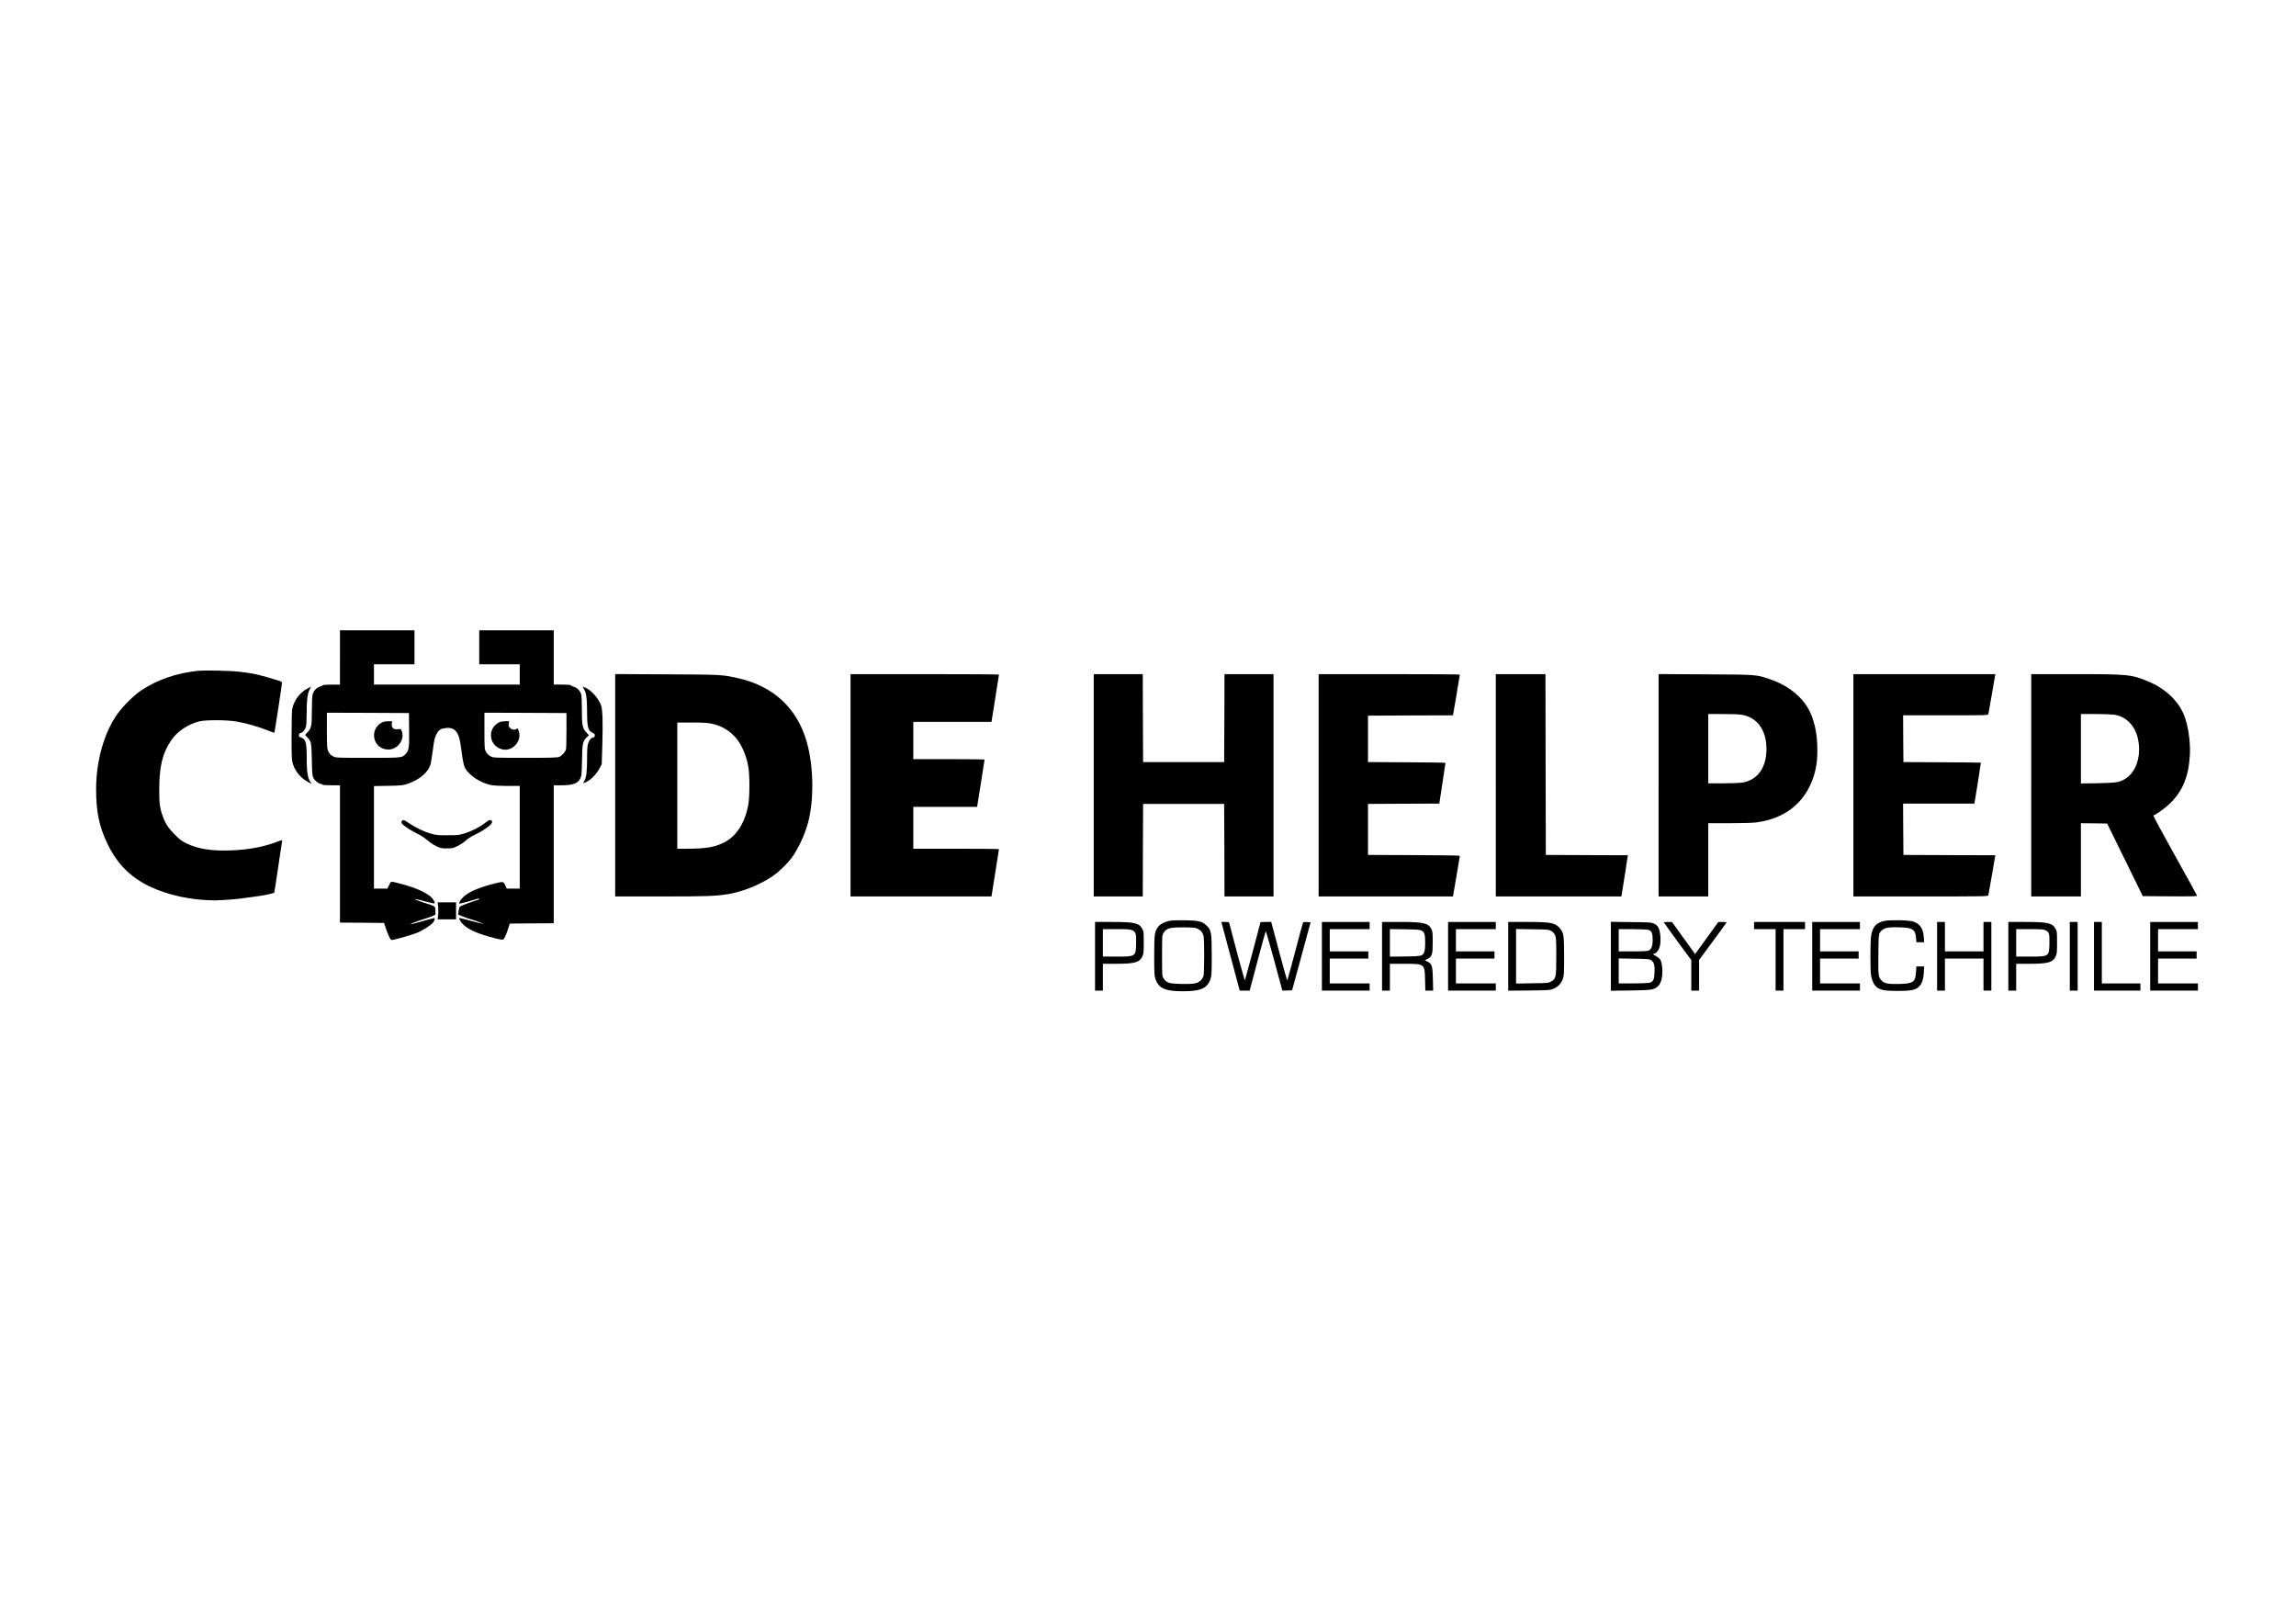 <?xml version="1.0" standalone="no"?>
<!DOCTYPE svg PUBLIC "-//W3C//DTD SVG 20010904//EN"
 "http://www.w3.org/TR/2001/REC-SVG-20010904/DTD/svg10.dtd">
<svg version="1.0" xmlns="http://www.w3.org/2000/svg"
 width="3512pt" height="2484pt" viewBox="0 0 3512 2484"
 preserveAspectRatio="xMidYMid meet">

<g transform="translate(0,2484) scale(0.1,-0.1)"
fill="#000000" stroke="none">
<path d="M5200 14785 l0 -415 -123 0 c-68 0 -127 -4 -133 -8 -5 -5 -30 -17
-57 -26 -54 -20 -90 -61 -106 -121 -6 -23 -11 -130 -11 -250 0 -234 -7 -265
-73 -332 l-31 -33 31 -32 c65 -69 67 -79 73 -348 4 -204 8 -250 22 -276 23
-41 74 -84 110 -91 15 -3 31 -10 34 -14 3 -5 63 -9 135 -9 l129 0 0 -1050 0
-1050 337 -2 338 -3 26 -80 c14 -44 38 -104 52 -132 26 -50 28 -52 60 -46 73
14 280 74 356 103 91 35 216 114 255 161 24 28 35 69 19 69 -6 0 -225 -59
-315 -85 -27 -8 -48 -12 -48 -10 0 8 96 46 193 76 56 17 121 40 145 51 l42 20
0 59 c0 71 4 68 -188 128 -73 23 -130 46 -128 50 3 5 71 -10 151 -32 80 -22
148 -37 151 -34 10 10 -7 48 -38 83 -65 74 -243 156 -458 212 -188 49 -166 50
-197 -13 l-27 -55 -103 0 -103 0 0 784 0 784 218 4 c202 4 223 6 297 31 183
60 326 185 353 308 6 30 21 122 32 204 22 169 31 203 63 259 33 57 63 75 138
82 81 8 129 -12 166 -67 36 -55 50 -113 74 -297 11 -93 30 -190 41 -221 47
-126 246 -261 428 -290 36 -6 145 -11 243 -11 l177 0 0 -785 0 -785 -100 0
-99 0 -19 43 c-31 69 -31 69 -177 32 -232 -59 -383 -124 -465 -201 -49 -46
-81 -104 -57 -104 10 0 221 57 280 76 9 3 17 1 17 -4 0 -6 -11 -13 -25 -16
-50 -13 -254 -88 -268 -99 -9 -7 -18 -37 -22 -68 l-7 -56 59 -25 c32 -14 99
-37 149 -51 50 -15 104 -33 120 -42 16 -8 35 -15 43 -15 8 0 12 -3 9 -6 -4 -3
-82 15 -175 40 -93 25 -174 46 -181 46 -23 0 10 -59 58 -104 82 -77 233 -142
465 -201 96 -25 133 -30 143 -22 20 16 40 60 71 155 l29 87 336 3 336 2 0
1055 0 1055 125 0 c188 0 267 38 295 141 6 22 12 136 13 252 3 242 11 282 68
337 l37 35 -38 42 c-61 65 -70 113 -70 345 1 118 -3 214 -10 239 -15 54 -64
104 -118 118 -23 7 -42 16 -42 21 0 6 -53 10 -130 10 l-130 0 0 415 0 415
-570 0 -570 0 0 -260 0 -260 310 0 310 0 0 -155 0 -155 -1115 0 -1115 0 0 155
0 155 310 0 310 0 0 260 0 260 -570 0 -570 0 0 -415z m1058 -1103 c3 -280 -2
-313 -51 -369 -56 -64 -46 -63 -582 -63 -457 0 -488 1 -523 19 -46 23 -67 46
-87 94 -12 30 -15 86 -15 307 l0 270 628 -2 627 -3 3 -253z m2407 -12 c0 -146
-3 -277 -8 -292 -10 -38 -65 -98 -104 -114 -26 -11 -133 -14 -518 -14 -457 0
-488 1 -523 19 -42 22 -63 43 -86 88 -14 27 -16 73 -16 308 l0 275 628 -2 627
-3 0 -265z"/>
<path d="M5845 13793 c-209 -110 -138 -416 96 -416 140 0 249 145 207 275 -9
29 -18 42 -28 39 -8 -2 -32 -4 -54 -5 -52 -1 -80 33 -73 86 l5 38 -61 0 c-36
-1 -74 -7 -92 -17z"/>
<path d="M7635 13793 c-81 -42 -125 -113 -125 -199 0 -101 67 -186 168 -213
150 -41 298 108 262 261 -13 52 -25 67 -43 49 -20 -20 -67 -12 -94 15 -21 21
-25 32 -20 65 l5 39 -61 0 c-36 -1 -74 -7 -92 -17z"/>
<path d="M3011 14579 c-315 -35 -604 -135 -841 -291 -116 -75 -289 -246 -377
-371 -202 -286 -323 -718 -323 -1148 0 -341 47 -568 170 -826 149 -311 348
-514 645 -658 280 -136 650 -215 1010 -215 98 0 397 24 435 35 8 2 76 11 150
20 141 17 306 51 315 65 3 4 30 178 60 386 30 209 57 388 60 400 4 20 1 20
-86 -13 -207 -78 -432 -119 -705 -129 -283 -11 -498 23 -671 107 -73 36 -103
58 -178 134 -97 97 -144 167 -182 273 -49 134 -58 202 -57 422 1 352 50 553
185 751 88 131 256 244 424 286 100 25 417 24 569 -1 141 -23 354 -84 480
-136 54 -22 100 -39 103 -36 4 4 109 687 115 750 3 28 0 31 -57 49 -273 85
-390 112 -585 133 -167 18 -546 26 -659 13z"/>
<path d="M9410 12831 l0 -1701 703 0 c696 0 836 5 1027 36 219 37 476 139 670
269 105 69 250 212 317 311 94 139 179 322 227 491 100 349 94 875 -13 1254
-148 522 -515 860 -1064 980 -236 52 -243 52 -1079 56 l-788 4 0 -1700z m1468
943 c151 -31 269 -98 371 -210 87 -95 168 -278 197 -448 23 -125 23 -457 0
-582 -49 -279 -183 -487 -376 -581 -144 -71 -273 -92 -557 -93 l-153 0 0 965
0 965 220 0 c163 0 241 -4 298 -16z"/>
<path d="M13010 12830 l0 -1700 1078 0 1078 0 57 358 c32 196 57 360 57 365 0
4 -295 7 -655 7 l-655 0 0 320 0 320 488 0 488 0 57 358 c32 196 57 360 57
365 0 4 -245 7 -545 7 l-545 0 0 285 0 285 598 0 598 0 57 358 c32 196 57 360
57 365 0 4 -511 7 -1135 7 l-1135 0 0 -1700z"/>
<path d="M16730 12830 l0 -1700 375 0 375 0 2 708 3 707 620 0 620 0 3 -707 2
-708 375 0 375 0 0 1700 0 1700 -375 0 -375 0 -2 -672 -3 -673 -620 0 -620 0
-3 673 -2 672 -375 0 -375 0 0 -1700z"/>
<path d="M20170 12830 l0 -1700 1028 0 1027 0 53 308 c29 169 52 310 52 314 0
5 -316 9 -702 10 l-703 3 0 390 0 390 545 3 546 2 47 308 c26 169 47 310 47
314 0 5 -267 9 -592 10 l-593 3 0 355 0 355 650 3 650 2 53 308 c29 169 52
310 52 315 0 4 -486 7 -1080 7 l-1080 0 0 -1700z"/>
<path d="M22880 12830 l0 -1700 960 0 960 0 5 23 c3 12 23 139 45 282 22 143
42 275 45 292 l6 33 -628 2 -628 3 -3 1383 -2 1382 -380 0 -380 0 0 -1700z"/>
<path d="M25370 12830 l0 -1700 380 0 380 0 0 560 0 560 318 0 c174 0 358 5
407 11 407 50 705 262 850 606 75 178 101 342 92 573 -6 161 -24 270 -68 405
-90 282 -329 499 -674 614 -192 64 -190 64 -972 68 l-713 4 0 -1701z m1270
1079 c142 -22 256 -105 318 -232 43 -88 62 -175 62 -293 0 -289 -140 -479
-378 -514 -37 -5 -167 -10 -289 -10 l-223 0 0 530 0 530 223 0 c122 0 251 -5
287 -11z"/>
<path d="M28350 12830 l0 -1700 1029 0 c972 0 1030 1 1035 18 3 9 26 139 51
287 25 149 48 282 51 297 l6 28 -704 2 -703 3 -3 393 -2 392 545 0 545 0 5 23
c5 20 95 593 95 603 0 2 -267 5 -592 6 l-593 3 -3 358 -2 357 649 0 c610 0
650 1 655 18 3 9 26 139 51 287 25 149 48 282 51 298 l6 27 -1086 0 -1086 0 0
-1700z"/>
<path d="M31070 12830 l0 -1700 380 0 380 0 0 560 0 560 201 -2 200 -3 273
-555 272 -555 418 -3 c333 -2 417 0 413 10 -2 7 -156 285 -341 618 -186 332
-333 606 -328 608 45 15 192 121 258 187 194 194 283 413 301 745 10 200 -29
460 -93 612 -90 216 -289 400 -544 506 -259 107 -304 112 -1122 112 l-668 0 0
-1700z m1270 1080 c232 -37 379 -242 380 -531 0 -197 -78 -365 -208 -447 -90
-58 -132 -64 -419 -70 l-263 -4 0 531 0 531 223 0 c122 0 251 -5 287 -10z"/>
<path d="M4700 14309 c-115 -63 -203 -181 -229 -307 -7 -33 -11 -190 -11 -416
0 -337 2 -369 20 -429 37 -120 128 -225 245 -284 41 -21 47 -22 34 -7 -52 60
-69 162 -68 404 0 214 -15 266 -86 291 -30 11 -35 18 -33 39 2 16 10 26 23 28
34 6 73 52 85 100 7 27 11 114 11 203 -1 196 11 299 44 362 13 26 23 47 22 47
-1 0 -27 -14 -57 -31z"/>
<path d="M8935 14297 c35 -62 45 -141 45 -341 1 -242 14 -292 89 -326 25 -11
31 -19 29 -39 -2 -17 -10 -27 -23 -29 -34 -6 -65 -43 -80 -96 -11 -36 -15
-100 -15 -231 0 -194 -10 -276 -41 -337 l-20 -39 37 16 c78 33 166 121 216
217 l32 63 9 285 c10 344 5 535 -17 607 -34 108 -160 248 -253 281 l-31 10 23
-41z"/>
<path d="M6152 12288 c-25 -25 -11 -48 61 -98 39 -29 115 -72 167 -98 59 -29
118 -67 155 -101 33 -30 93 -70 135 -90 69 -33 82 -36 166 -36 84 0 95 3 165
37 42 21 98 58 125 84 30 28 85 63 142 90 95 44 198 112 240 157 17 18 22 32
17 46 -10 33 -45 25 -105 -24 -73 -60 -205 -127 -316 -161 -81 -25 -104 -28
-254 -28 -143 -1 -176 2 -250 22 -108 30 -230 87 -335 157 -87 59 -94 62 -113
43z"/>
<path d="M6702 10971 c4 -38 4 -96 0 -130 l-9 -61 141 0 142 0 0 130 0 130
-141 0 -141 0 8 -69z"/>
<path d="M17900 10759 c-77 -13 -153 -51 -183 -90 -56 -75 -62 -116 -62 -444
0 -265 2 -306 18 -355 49 -145 148 -190 422 -190 274 0 373 45 422 190 16 49
18 90 18 355 0 353 -7 391 -79 460 -66 64 -120 77 -326 81 -96 1 -200 -1 -230
-7z m424 -125 c49 -25 74 -58 86 -110 14 -57 12 -560 -1 -609 -6 -22 -26 -54
-45 -72 -48 -45 -113 -56 -303 -51 -179 4 -221 18 -262 85 -24 38 -24 40 -24
348 0 308 0 310 23 348 46 73 96 86 317 84 150 -2 175 -4 209 -23z"/>
<path d="M28820 10755 c-120 -27 -178 -92 -199 -225 -14 -84 -14 -526 -1 -609
13 -77 50 -152 87 -179 65 -46 127 -57 318 -57 198 0 267 13 323 60 46 39 73
114 79 221 l6 94 -60 0 -60 0 -5 -83 c-8 -155 -42 -180 -253 -185 -180 -5
-232 6 -279 58 -45 50 -48 78 -44 420 3 252 5 278 22 305 48 73 103 89 301 83
202 -5 242 -31 253 -164 l5 -64 60 0 60 0 -6 75 c-10 136 -60 209 -165 242
-69 22 -357 27 -442 8z"/>
<path d="M16750 10215 l0 -525 60 0 60 0 0 205 0 205 193 0 c290 0 365 20 408
107 22 45 24 60 24 218 0 163 -1 172 -25 214 -49 86 -120 101 -467 101 l-253
0 0 -525z m570 397 c55 -27 61 -49 58 -203 -4 -199 -4 -199 -310 -199 l-198 0
0 210 0 210 208 0 c177 0 212 -3 242 -18z"/>
<path d="M18715 10618 c18 -68 81 -304 140 -525 l108 -403 76 0 76 0 119 448
c66 246 122 453 126 460 3 7 62 -195 131 -448 l124 -460 74 2 75 3 142 520
141 520 -54 3 c-31 2 -57 1 -60 -2 -3 -2 -57 -202 -120 -443 -64 -241 -119
-441 -122 -445 -4 -4 -61 195 -126 442 l-120 450 -82 0 c-46 0 -83 -2 -83 -5
0 -11 -233 -881 -238 -889 -4 -7 -176 626 -236 867 -6 26 -9 27 -65 27 l-59 0
33 -122z"/>
<path d="M20220 10215 l0 -525 365 0 365 0 0 55 0 55 -305 0 -305 0 0 190 0
190 295 0 295 0 0 55 0 55 -295 0 -295 0 0 170 0 170 305 0 305 0 0 55 0 55
-365 0 -365 0 0 -525z"/>
<path d="M21140 10215 l0 -525 60 0 60 0 0 205 0 205 215 0 c320 0 318 2 323
-247 l4 -163 60 0 60 0 -4 173 c-4 203 -14 238 -84 271 l-41 20 41 20 c72 37
81 66 81 256 0 152 -2 168 -23 207 -46 87 -120 103 -484 103 l-268 0 0 -525z
m606 393 c43 -24 54 -61 54 -190 0 -123 -13 -166 -58 -189 -20 -10 -87 -15
-254 -17 l-228 -3 0 211 0 211 228 -3 c192 -3 232 -6 258 -20z"/>
<path d="M22150 10215 l0 -525 365 0 365 0 0 55 0 55 -305 0 -305 0 0 190 0
190 295 0 295 0 0 55 0 55 -295 0 -295 0 0 170 0 170 305 0 305 0 0 55 0 55
-365 0 -365 0 0 -525z"/>
<path d="M23070 10214 l0 -525 318 3 c301 3 320 5 374 26 69 28 119 80 144
153 17 48 19 86 19 344 0 323 -6 361 -68 432 -71 81 -137 93 -504 93 l-283 0
0 -526z m656 389 c28 -15 46 -34 60 -64 17 -40 19 -68 19 -324 0 -324 -4 -344
-78 -386 -41 -23 -50 -24 -289 -27 l-248 -4 0 417 0 417 248 -4 c231 -3 250
-4 288 -25z"/>
<path d="M24640 10215 l0 -527 298 4 c240 4 307 8 347 21 92 30 132 96 142
231 6 93 -9 190 -35 226 -10 14 -39 36 -64 50 l-45 25 31 15 c67 33 97 132 82
278 -11 102 -35 148 -93 175 -46 21 -64 22 -355 25 l-308 4 0 -527z m573 404
c51 -14 67 -52 67 -156 0 -88 -19 -140 -60 -160 -18 -9 -89 -13 -242 -13
l-218 0 0 170 0 170 208 0 c115 0 224 -5 245 -11z m41 -462 c45 -30 59 -77 54
-188 -4 -112 -19 -143 -75 -158 -21 -6 -135 -11 -255 -11 l-218 0 0 191 0 191
233 -4 c205 -3 236 -5 261 -21z"/>
<path d="M25450 10734 c0 -3 95 -134 210 -292 l210 -285 0 -234 0 -233 60 0
60 0 0 235 0 234 210 285 c116 156 210 287 210 290 0 3 -28 6 -63 6 l-63 0
-139 -192 c-76 -106 -156 -217 -178 -246 l-38 -53 -177 245 -177 246 -62 0
c-35 0 -63 -3 -63 -6z"/>
<path d="M26830 10685 l0 -55 165 0 165 0 0 -470 0 -470 60 0 60 0 0 470 0
470 165 0 165 0 0 55 0 55 -390 0 -390 0 0 -55z"/>
<path d="M27720 10215 l0 -525 365 0 365 0 0 55 0 55 -305 0 -305 0 0 190 0
190 295 0 295 0 0 55 0 55 -295 0 -295 0 0 170 0 170 305 0 305 0 0 55 0 55
-365 0 -365 0 0 -525z"/>
<path d="M29630 10215 l0 -525 60 0 60 0 0 245 0 245 295 0 295 0 0 -245 0
-245 60 0 60 0 0 525 0 525 -60 0 -60 0 0 -225 0 -225 -295 0 -295 0 0 225 0
225 -60 0 -60 0 0 -525z"/>
<path d="M30720 10215 l0 -525 60 0 60 0 0 205 0 205 193 0 c290 0 365 20 408
107 22 45 24 60 24 218 0 163 -1 172 -25 214 -49 86 -120 101 -467 101 l-253
0 0 -525z m570 397 c55 -27 61 -49 58 -203 -4 -199 -4 -199 -310 -199 l-198 0
0 210 0 210 208 0 c177 0 212 -3 242 -18z"/>
<path d="M31660 10215 l0 -525 60 0 60 0 0 525 0 525 -60 0 -60 0 0 -525z"/>
<path d="M32030 10215 l0 -525 355 0 355 0 0 55 0 55 -295 0 -295 0 0 470 0
470 -60 0 -60 0 0 -525z"/>
<path d="M32890 10215 l0 -525 365 0 365 0 0 55 0 55 -305 0 -305 0 0 190 0
190 295 0 295 0 0 55 0 55 -295 0 -295 0 0 170 0 170 305 0 305 0 0 55 0 55
-365 0 -365 0 0 -525z"/>
</g>
</svg>
